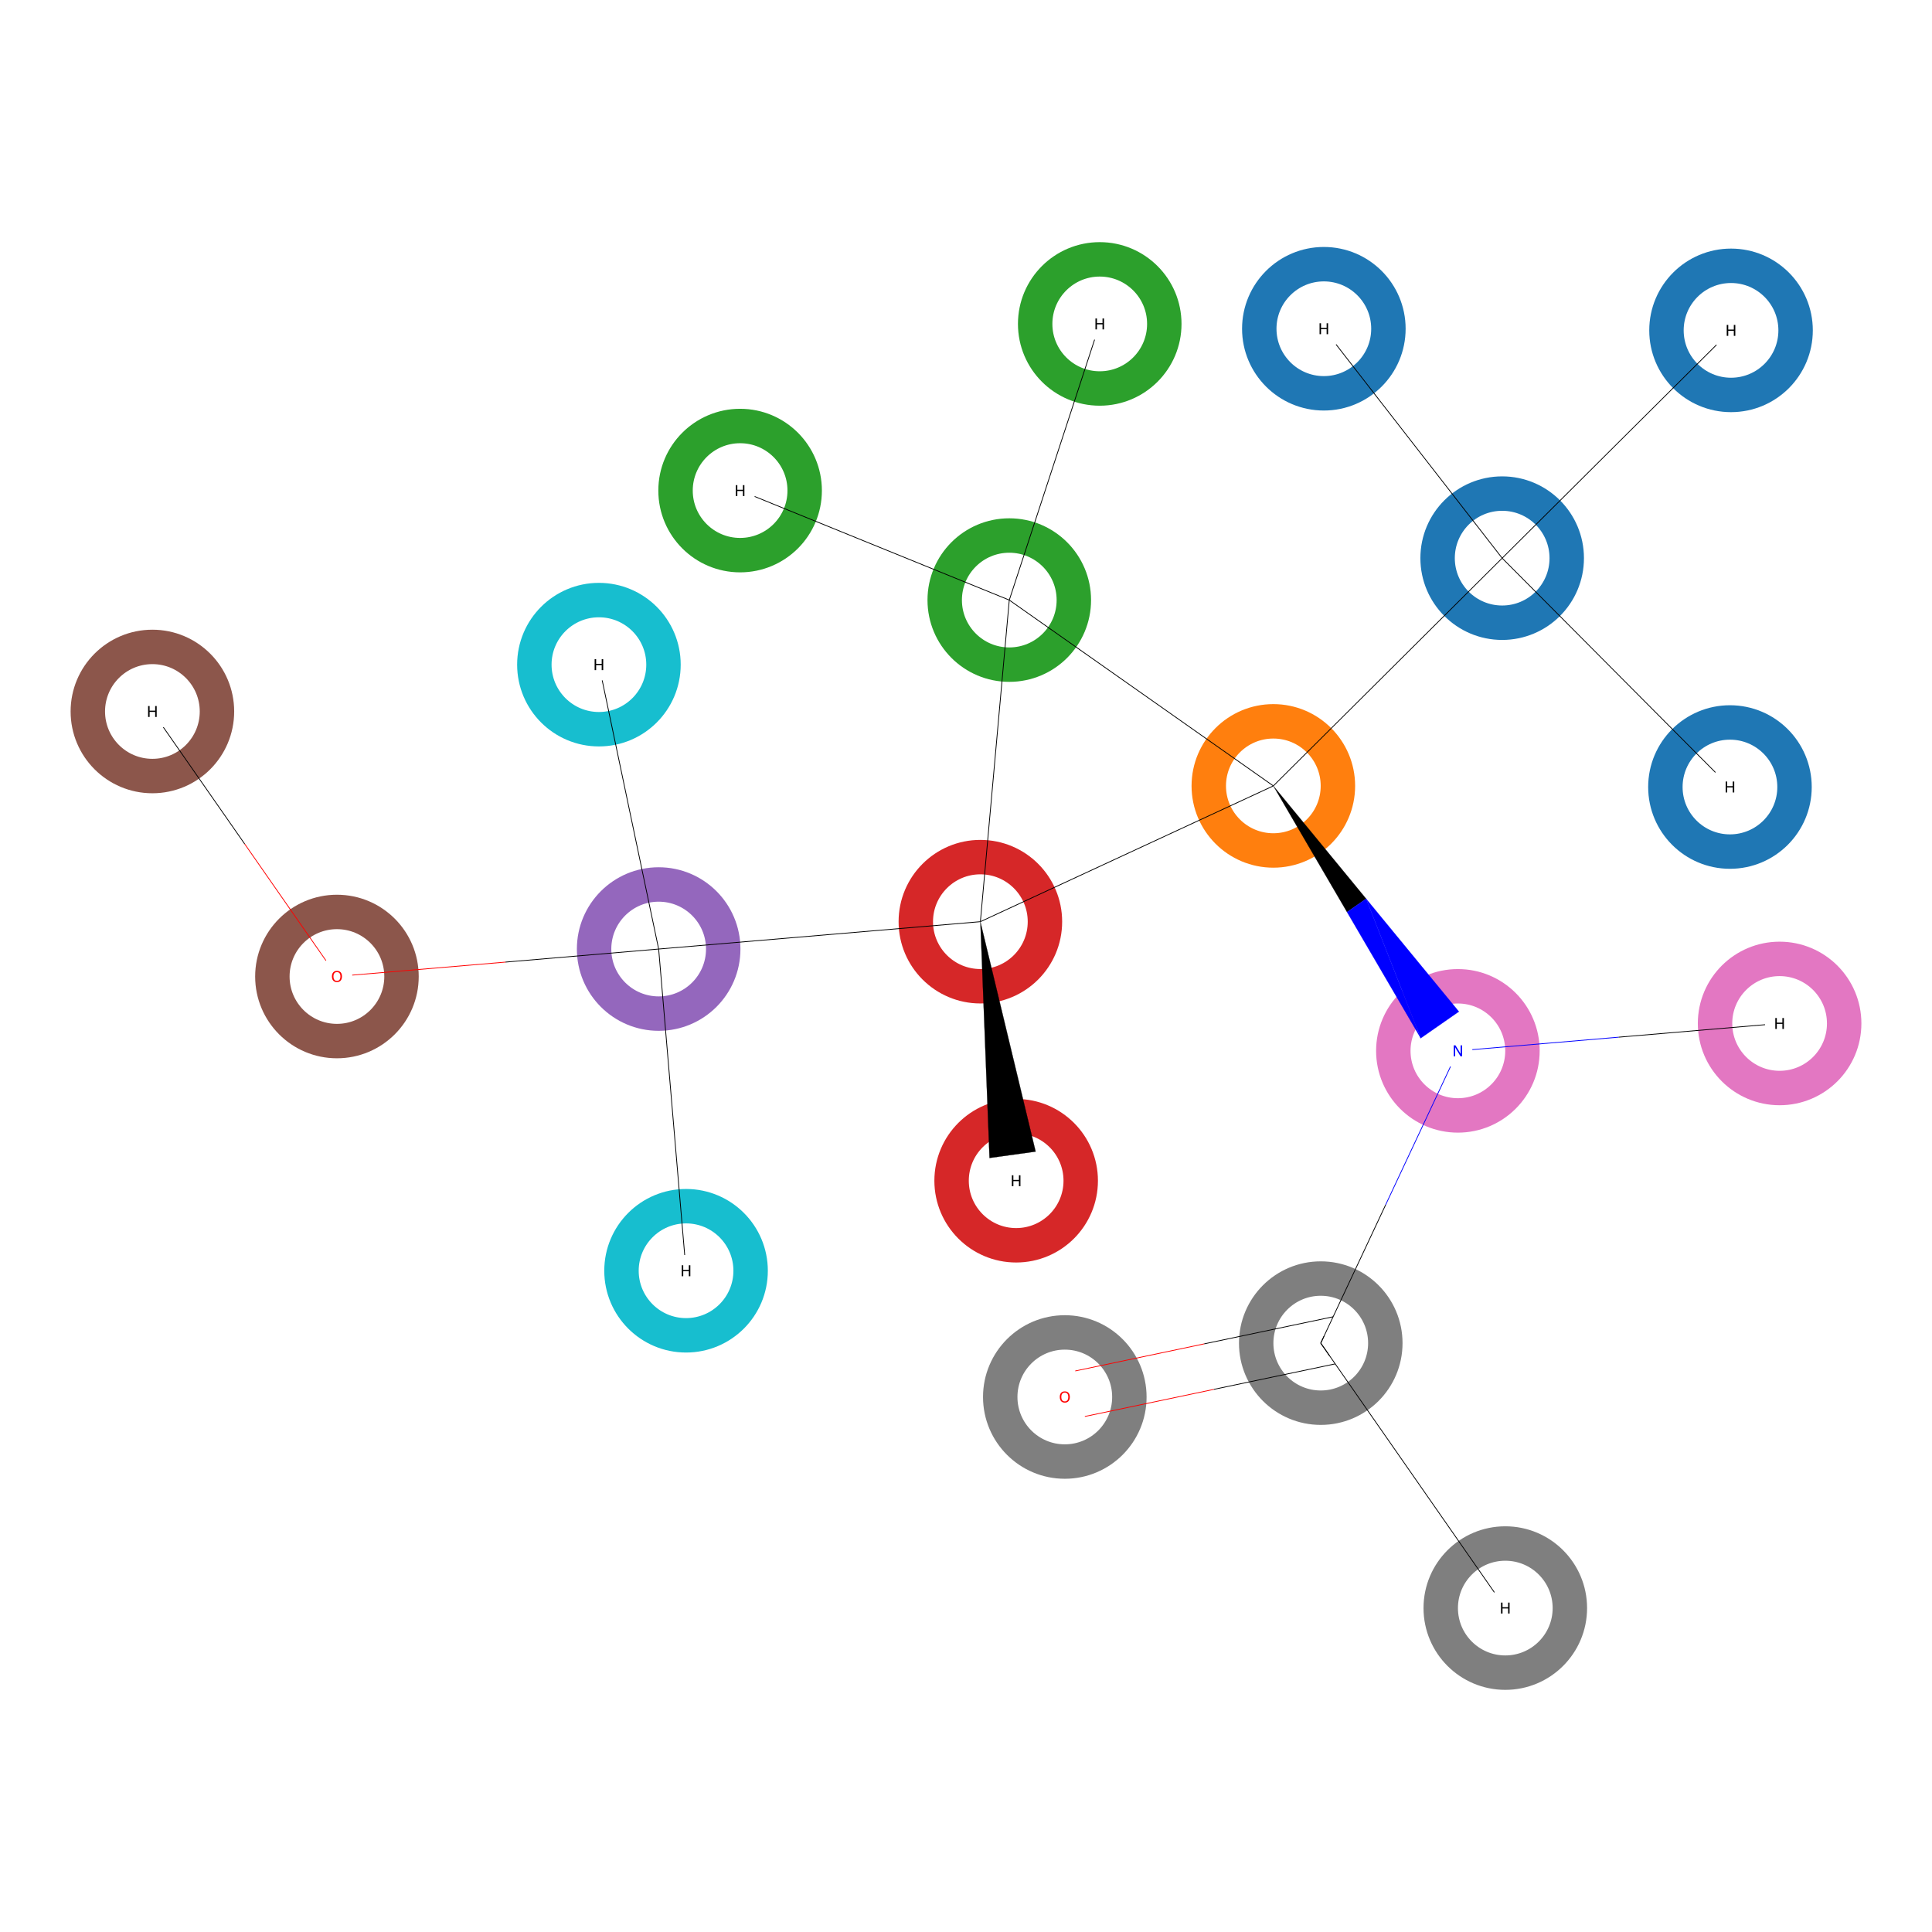 <?xml version='1.0' encoding='iso-8859-1'?>
<svg version='1.1' baseProfile='full'
              xmlns='http://www.w3.org/2000/svg'
                      xmlns:rdkit='http://www.rdkit.org/xml'
                      xmlns:xlink='http://www.w3.org/1999/xlink'
                  xml:space='preserve'
width='5000px' height='5000px' viewBox='0 0 5000 5000'>
<!-- END OF HEADER -->
<rect style='opacity:1.0;fill:#FFFFFF;stroke:none' width='5000.0' height='5000.0' x='0.0' y='0.0'> </rect>
<ellipse cx='3887.6' cy='1444.5' rx='167.1' ry='167.1' class='atom-0'  style='fill:none;stroke:#1F77B4;stroke-width:89.1px;stroke-linecap:butt;stroke-linejoin:miter;stroke-opacity:1' />
<ellipse cx='3295.4' cy='2033.9' rx='167.1' ry='167.1' class='atom-1'  style='fill:none;stroke:#FF7F0E;stroke-width:89.1px;stroke-linecap:butt;stroke-linejoin:miter;stroke-opacity:1' />
<ellipse cx='2612.0' cy='1553.0' rx='167.1' ry='167.1' class='atom-2'  style='fill:none;stroke:#2CA02C;stroke-width:89.1px;stroke-linecap:butt;stroke-linejoin:miter;stroke-opacity:1' />
<ellipse cx='2537.2' cy='2385.3' rx='167.1' ry='167.1' class='atom-3'  style='fill:none;stroke:#D62728;stroke-width:89.1px;stroke-linecap:butt;stroke-linejoin:miter;stroke-opacity:1' />
<ellipse cx='1704.6' cy='2456.1' rx='167.1' ry='167.1' class='atom-4'  style='fill:none;stroke:#9467BD;stroke-width:89.1px;stroke-linecap:butt;stroke-linejoin:miter;stroke-opacity:1' />
<ellipse cx='872.0' cy='2527.2' rx='167.1' ry='167.1' class='atom-5'  style='fill:none;stroke:#8C564B;stroke-width:89.1px;stroke-linecap:butt;stroke-linejoin:miter;stroke-opacity:1' />
<ellipse cx='3773.0' cy='2719.6' rx='167.1' ry='167.1' class='atom-6'  style='fill:none;stroke:#E377C2;stroke-width:89.1px;stroke-linecap:butt;stroke-linejoin:miter;stroke-opacity:1' />
<ellipse cx='3418.1' cy='3476.0' rx='167.1' ry='167.1' class='atom-7'  style='fill:none;stroke:#7F7F7F;stroke-width:89.1px;stroke-linecap:butt;stroke-linejoin:miter;stroke-opacity:1' />
<ellipse cx='2755.7' cy='3615.4' rx='167.1' ry='167.1' class='atom-8'  style='fill:none;stroke:#7F7F7F;stroke-width:89.1px;stroke-linecap:butt;stroke-linejoin:miter;stroke-opacity:1' />
<ellipse cx='3426.1' cy='850.8' rx='167.1' ry='167.1' class='atom-9'  style='fill:none;stroke:#1F77B4;stroke-width:89.1px;stroke-linecap:butt;stroke-linejoin:miter;stroke-opacity:1' />
<ellipse cx='4477.1' cy='2036.8' rx='167.1' ry='167.1' class='atom-10'  style='fill:none;stroke:#1F77B4;stroke-width:89.1px;stroke-linecap:butt;stroke-linejoin:miter;stroke-opacity:1' />
<ellipse cx='4479.9' cy='855.0' rx='167.1' ry='167.1' class='atom-11'  style='fill:none;stroke:#1F77B4;stroke-width:89.1px;stroke-linecap:butt;stroke-linejoin:miter;stroke-opacity:1' />
<ellipse cx='1915.4' cy='1269.6' rx='167.1' ry='167.1' class='atom-12'  style='fill:none;stroke:#2CA02C;stroke-width:89.1px;stroke-linecap:butt;stroke-linejoin:miter;stroke-opacity:1' />
<ellipse cx='2846.1' cy='838.3' rx='167.1' ry='167.1' class='atom-13'  style='fill:none;stroke:#2CA02C;stroke-width:89.1px;stroke-linecap:butt;stroke-linejoin:miter;stroke-opacity:1' />
<ellipse cx='2629.8' cy='3055.7' rx='167.1' ry='167.1' class='atom-14'  style='fill:none;stroke:#D62728;stroke-width:89.1px;stroke-linecap:butt;stroke-linejoin:miter;stroke-opacity:1' />
<ellipse cx='1550.0' cy='1720.1' rx='167.1' ry='167.1' class='atom-15'  style='fill:none;stroke:#17BECF;stroke-width:89.1px;stroke-linecap:butt;stroke-linejoin:miter;stroke-opacity:1' />
<ellipse cx='1775.5' cy='3288.7' rx='167.1' ry='167.1' class='atom-16'  style='fill:none;stroke:#17BECF;stroke-width:89.1px;stroke-linecap:butt;stroke-linejoin:miter;stroke-opacity:1' />
<ellipse cx='394.4' cy='1841.3' rx='167.1' ry='167.1' class='atom-17'  style='fill:none;stroke:#8C564B;stroke-width:89.1px;stroke-linecap:butt;stroke-linejoin:miter;stroke-opacity:1' />
<ellipse cx='4605.6' cy='2648.7' rx='167.1' ry='167.1' class='atom-18'  style='fill:none;stroke:#E377C2;stroke-width:89.1px;stroke-linecap:butt;stroke-linejoin:miter;stroke-opacity:1' />
<ellipse cx='3895.7' cy='4161.7' rx='167.1' ry='167.1' class='atom-19'  style='fill:none;stroke:#7F7F7F;stroke-width:89.1px;stroke-linecap:butt;stroke-linejoin:miter;stroke-opacity:1' />
<path class='bond-0 atom-0 atom-1' d='M 3887.6,1444.5 L 3295.4,2033.9' style='fill:none;fill-rule:evenodd;stroke:#000000;stroke-width:2.0px;stroke-linecap:butt;stroke-linejoin:miter;stroke-opacity:1' />
<path class='bond-1 atom-0 atom-9' d='M 3887.6,1444.5 L 3457.7,891.4' style='fill:none;fill-rule:evenodd;stroke:#000000;stroke-width:2.0px;stroke-linecap:butt;stroke-linejoin:miter;stroke-opacity:1' />
<path class='bond-2 atom-0 atom-10' d='M 3887.6,1444.5 L 4439.5,1999.0' style='fill:none;fill-rule:evenodd;stroke:#000000;stroke-width:2.0px;stroke-linecap:butt;stroke-linejoin:miter;stroke-opacity:1' />
<path class='bond-3 atom-0 atom-11' d='M 3887.6,1444.5 L 4442.3,892.4' style='fill:none;fill-rule:evenodd;stroke:#000000;stroke-width:2.0px;stroke-linecap:butt;stroke-linejoin:miter;stroke-opacity:1' />
<path class='bond-4 atom-1 atom-2' d='M 3295.4,2033.9 L 2612.0,1553.0' style='fill:none;fill-rule:evenodd;stroke:#000000;stroke-width:2.0px;stroke-linecap:butt;stroke-linejoin:miter;stroke-opacity:1' />
<path class='bond-5 atom-1 atom-3' d='M 3295.4,2033.9 L 2537.2,2385.3' style='fill:none;fill-rule:evenodd;stroke:#000000;stroke-width:2.0px;stroke-linecap:butt;stroke-linejoin:miter;stroke-opacity:1' />
<path class='bond-6 atom-1 atom-6' d='M 3295.4,2033.9 L 3535.5,2326.0 L 3486.1,2360.4 Z' style='fill:#000000;fill-rule:evenodd;fill-opacity:1;stroke:#000000;stroke-width:0.5px;stroke-linecap:butt;stroke-linejoin:miter;stroke-opacity:1;' />
<path class='bond-6 atom-1 atom-6' d='M 3535.5,2326.0 L 3676.8,2686.8 L 3775.6,2618.0 Z' style='fill:#0000FF;fill-rule:evenodd;fill-opacity:1;stroke:#0000FF;stroke-width:0.5px;stroke-linecap:butt;stroke-linejoin:miter;stroke-opacity:1;' />
<path class='bond-6 atom-1 atom-6' d='M 3535.5,2326.0 L 3486.1,2360.4 L 3676.8,2686.8 Z' style='fill:#0000FF;fill-rule:evenodd;fill-opacity:1;stroke:#0000FF;stroke-width:0.5px;stroke-linecap:butt;stroke-linejoin:miter;stroke-opacity:1;' />
<path class='bond-7 atom-2 atom-3' d='M 2612.0,1553.0 L 2537.2,2385.3' style='fill:none;fill-rule:evenodd;stroke:#000000;stroke-width:2.0px;stroke-linecap:butt;stroke-linejoin:miter;stroke-opacity:1' />
<path class='bond-8 atom-2 atom-12' d='M 2612.0,1553.0 L 1953.0,1284.9' style='fill:none;fill-rule:evenodd;stroke:#000000;stroke-width:2.0px;stroke-linecap:butt;stroke-linejoin:miter;stroke-opacity:1' />
<path class='bond-9 atom-2 atom-13' d='M 2612.0,1553.0 L 2832.8,879.0' style='fill:none;fill-rule:evenodd;stroke:#000000;stroke-width:2.0px;stroke-linecap:butt;stroke-linejoin:miter;stroke-opacity:1' />
<path class='bond-10 atom-3 atom-4' d='M 2537.2,2385.3 L 1704.6,2456.1' style='fill:none;fill-rule:evenodd;stroke:#000000;stroke-width:2.0px;stroke-linecap:butt;stroke-linejoin:miter;stroke-opacity:1' />
<path class='bond-11 atom-3 atom-14' d='M 2537.2,2385.3 L 2680.2,2980.3 L 2560.9,2996.8 Z' style='fill:#000000;fill-rule:evenodd;fill-opacity:1;stroke:#000000;stroke-width:0.5px;stroke-linecap:butt;stroke-linejoin:miter;stroke-opacity:1;' />
<path class='bond-12 atom-4 atom-5' d='M 1704.6,2456.1 L 1308.1,2489.9' style='fill:none;fill-rule:evenodd;stroke:#000000;stroke-width:2.0px;stroke-linecap:butt;stroke-linejoin:miter;stroke-opacity:1' />
<path class='bond-12 atom-4 atom-5' d='M 1308.1,2489.9 L 911.5,2523.6' style='fill:none;fill-rule:evenodd;stroke:#FF0000;stroke-width:2.0px;stroke-linecap:butt;stroke-linejoin:miter;stroke-opacity:1' />
<path class='bond-13 atom-4 atom-15' d='M 1704.6,2456.1 L 1558.5,1760.8' style='fill:none;fill-rule:evenodd;stroke:#000000;stroke-width:2.0px;stroke-linecap:butt;stroke-linejoin:miter;stroke-opacity:1' />
<path class='bond-14 atom-4 atom-16' d='M 1704.6,2456.1 L 1772.0,3248.0' style='fill:none;fill-rule:evenodd;stroke:#000000;stroke-width:2.0px;stroke-linecap:butt;stroke-linejoin:miter;stroke-opacity:1' />
<path class='bond-15 atom-5 atom-17' d='M 843.6,2486.1 L 633.2,2184.1' style='fill:none;fill-rule:evenodd;stroke:#FF0000;stroke-width:2.0px;stroke-linecap:butt;stroke-linejoin:miter;stroke-opacity:1' />
<path class='bond-15 atom-5 atom-17' d='M 633.2,2184.1 L 422.7,1882.0' style='fill:none;fill-rule:evenodd;stroke:#000000;stroke-width:2.0px;stroke-linecap:butt;stroke-linejoin:miter;stroke-opacity:1' />
<path class='bond-16 atom-6 atom-7' d='M 3753.9,2760.2 L 3586.0,3118.1' style='fill:none;fill-rule:evenodd;stroke:#0000FF;stroke-width:2.0px;stroke-linecap:butt;stroke-linejoin:miter;stroke-opacity:1' />
<path class='bond-16 atom-6 atom-7' d='M 3586.0,3118.1 L 3418.1,3476.0' style='fill:none;fill-rule:evenodd;stroke:#000000;stroke-width:2.0px;stroke-linecap:butt;stroke-linejoin:miter;stroke-opacity:1' />
<path class='bond-17 atom-6 atom-18' d='M 3810.3,2716.4 L 4189.1,2684.2' style='fill:none;fill-rule:evenodd;stroke:#0000FF;stroke-width:2.0px;stroke-linecap:butt;stroke-linejoin:miter;stroke-opacity:1' />
<path class='bond-17 atom-6 atom-18' d='M 4189.1,2684.2 L 4568.0,2651.9' style='fill:none;fill-rule:evenodd;stroke:#000000;stroke-width:2.0px;stroke-linecap:butt;stroke-linejoin:miter;stroke-opacity:1' />
<path class='bond-18 atom-7 atom-8' d='M 3450.1,3407.8 L 3116.5,3477.9' style='fill:none;fill-rule:evenodd;stroke:#000000;stroke-width:2.0px;stroke-linecap:butt;stroke-linejoin:miter;stroke-opacity:1' />
<path class='bond-18 atom-7 atom-8' d='M 3116.5,3477.9 L 2782.8,3548.0' style='fill:none;fill-rule:evenodd;stroke:#FF0000;stroke-width:2.0px;stroke-linecap:butt;stroke-linejoin:miter;stroke-opacity:1' />
<path class='bond-18 atom-7 atom-8' d='M 3455.5,3529.7 L 3141.2,3595.7' style='fill:none;fill-rule:evenodd;stroke:#000000;stroke-width:2.0px;stroke-linecap:butt;stroke-linejoin:miter;stroke-opacity:1' />
<path class='bond-18 atom-7 atom-8' d='M 3141.2,3595.7 L 2807.6,3665.8' style='fill:none;fill-rule:evenodd;stroke:#FF0000;stroke-width:2.0px;stroke-linecap:butt;stroke-linejoin:miter;stroke-opacity:1' />
<path class='bond-19 atom-7 atom-19' d='M 3418.1,3476.0 L 3867.4,4121.0' style='fill:none;fill-rule:evenodd;stroke:#000000;stroke-width:2.0px;stroke-linecap:butt;stroke-linejoin:miter;stroke-opacity:1' />
<path d='M 3426.5,3458.1 L 3418.1,3476.0 L 3440.5,3508.3' style='fill:none;stroke:#000000;stroke-width:2.0px;stroke-linecap:butt;stroke-linejoin:miter;stroke-opacity:1;' />
<path class='atom-5' d='M 859.0 2527.0
Q 859.0 2520.2, 862.4 2516.4
Q 865.8 2512.6, 872.0 2512.6
Q 878.3 2512.6, 881.7 2516.4
Q 885.0 2520.2, 885.0 2527.0
Q 885.0 2533.9, 881.6 2537.8
Q 878.2 2541.7, 872.0 2541.7
Q 865.8 2541.7, 862.4 2537.8
Q 859.0 2534.0, 859.0 2527.0
M 872.0 2538.5
Q 876.4 2538.5, 878.7 2535.6
Q 881.0 2532.7, 881.0 2527.0
Q 881.0 2521.5, 878.7 2518.7
Q 876.4 2515.8, 872.0 2515.8
Q 867.7 2515.8, 865.4 2518.6
Q 863.0 2521.4, 863.0 2527.0
Q 863.0 2532.8, 865.4 2535.6
Q 867.7 2538.5, 872.0 2538.5
' fill='#FF0000'/>
<path class='atom-6' d='M 3766.8 2705.4
L 3776.0 2720.4
Q 3777.0 2721.9, 3778.4 2724.6
Q 3779.9 2727.2, 3780.0 2727.4
L 3780.0 2705.4
L 3783.8 2705.4
L 3783.8 2733.7
L 3779.9 2733.7
L 3769.9 2717.3
Q 3768.8 2715.4, 3767.5 2713.2
Q 3766.3 2711.0, 3766.0 2710.3
L 3766.0 2733.7
L 3762.3 2733.7
L 3762.3 2705.4
L 3766.8 2705.4
' fill='#0000FF'/>
<path class='atom-8' d='M 2742.7 3615.3
Q 2742.7 3608.5, 2746.1 3604.7
Q 2749.4 3600.9, 2755.7 3600.9
Q 2762.0 3600.9, 2765.3 3604.7
Q 2768.7 3608.5, 2768.7 3615.3
Q 2768.7 3622.2, 2765.3 3626.1
Q 2761.9 3630.0, 2755.7 3630.0
Q 2749.5 3630.0, 2746.1 3626.1
Q 2742.7 3622.2, 2742.7 3615.3
M 2755.7 3626.8
Q 2760.0 3626.8, 2762.3 3623.9
Q 2764.7 3621.0, 2764.7 3615.3
Q 2764.7 3609.7, 2762.3 3606.9
Q 2760.0 3604.1, 2755.7 3604.1
Q 2751.4 3604.1, 2749.0 3606.9
Q 2746.7 3609.7, 2746.7 3615.3
Q 2746.7 3621.0, 2749.0 3623.9
Q 2751.4 3626.8, 2755.7 3626.8
' fill='#FF0000'/>
<path class='atom-9' d='M 3415.0 836.6
L 3418.8 836.6
L 3418.8 848.6
L 3433.3 848.6
L 3433.3 836.6
L 3437.1 836.6
L 3437.1 864.9
L 3433.3 864.9
L 3433.3 851.8
L 3418.8 851.8
L 3418.8 864.9
L 3415.0 864.9
L 3415.0 836.6
' fill='#000000'/>
<path class='atom-10' d='M 4466.0 2022.6
L 4469.8 2022.6
L 4469.8 2034.6
L 4484.3 2034.6
L 4484.3 2022.6
L 4488.2 2022.6
L 4488.2 2050.9
L 4484.3 2050.9
L 4484.3 2037.8
L 4469.8 2037.8
L 4469.8 2050.9
L 4466.0 2050.9
L 4466.0 2022.6
' fill='#000000'/>
<path class='atom-11' d='M 4468.8 840.9
L 4472.7 840.9
L 4472.7 852.9
L 4487.1 852.9
L 4487.1 840.9
L 4491.0 840.9
L 4491.0 869.2
L 4487.1 869.2
L 4487.1 856.1
L 4472.7 856.1
L 4472.7 869.2
L 4468.8 869.2
L 4468.8 840.9
' fill='#000000'/>
<path class='atom-12' d='M 1904.4 1255.5
L 1908.2 1255.5
L 1908.2 1267.5
L 1922.7 1267.5
L 1922.7 1255.5
L 1926.5 1255.5
L 1926.5 1283.8
L 1922.7 1283.8
L 1922.7 1270.7
L 1908.2 1270.7
L 1908.2 1283.8
L 1904.4 1283.8
L 1904.4 1255.5
' fill='#000000'/>
<path class='atom-13' d='M 2835.0 824.2
L 2838.9 824.2
L 2838.9 836.2
L 2853.3 836.2
L 2853.3 824.2
L 2857.2 824.2
L 2857.2 852.5
L 2853.3 852.5
L 2853.3 839.4
L 2838.9 839.4
L 2838.9 852.5
L 2835.0 852.5
L 2835.0 824.2
' fill='#000000'/>
<path class='atom-14' d='M 2618.7 3041.6
L 2622.6 3041.6
L 2622.6 3053.6
L 2637.0 3053.6
L 2637.0 3041.6
L 2640.9 3041.6
L 2640.9 3069.9
L 2637.0 3069.9
L 2637.0 3056.8
L 2622.6 3056.8
L 2622.6 3069.9
L 2618.7 3069.9
L 2618.7 3041.6
' fill='#000000'/>
<path class='atom-15' d='M 1538.9 1706.0
L 1542.8 1706.0
L 1542.8 1718.0
L 1557.2 1718.0
L 1557.2 1706.0
L 1561.1 1706.0
L 1561.1 1734.3
L 1557.2 1734.3
L 1557.2 1721.2
L 1542.8 1721.2
L 1542.8 1734.3
L 1538.9 1734.3
L 1538.9 1706.0
' fill='#000000'/>
<path class='atom-16' d='M 1764.4 3274.5
L 1768.2 3274.5
L 1768.2 3286.6
L 1782.7 3286.6
L 1782.7 3274.5
L 1786.6 3274.5
L 1786.6 3302.9
L 1782.7 3302.9
L 1782.7 3289.8
L 1768.2 3289.8
L 1768.2 3302.9
L 1764.4 3302.9
L 1764.4 3274.5
' fill='#000000'/>
<path class='atom-17' d='M 383.3 1827.2
L 387.2 1827.2
L 387.2 1839.2
L 401.6 1839.2
L 401.6 1827.2
L 405.5 1827.2
L 405.5 1855.5
L 401.6 1855.5
L 401.6 1842.4
L 387.2 1842.4
L 387.2 1855.5
L 383.3 1855.5
L 383.3 1827.2
' fill='#000000'/>
<path class='atom-18' d='M 4594.5 2634.6
L 4598.4 2634.6
L 4598.4 2646.6
L 4612.8 2646.6
L 4612.8 2634.6
L 4616.7 2634.6
L 4616.7 2662.9
L 4612.8 2662.9
L 4612.8 2649.8
L 4598.4 2649.8
L 4598.4 2662.9
L 4594.5 2662.9
L 4594.5 2634.6
' fill='#000000'/>
<path class='atom-19' d='M 3884.6 4147.5
L 3888.5 4147.5
L 3888.5 4159.5
L 3903.0 4159.5
L 3903.0 4147.5
L 3906.8 4147.5
L 3906.8 4175.8
L 3903.0 4175.8
L 3903.0 4162.7
L 3888.5 4162.7
L 3888.5 4175.8
L 3884.6 4175.8
L 3884.6 4147.5
' fill='#000000'/>
</svg>
